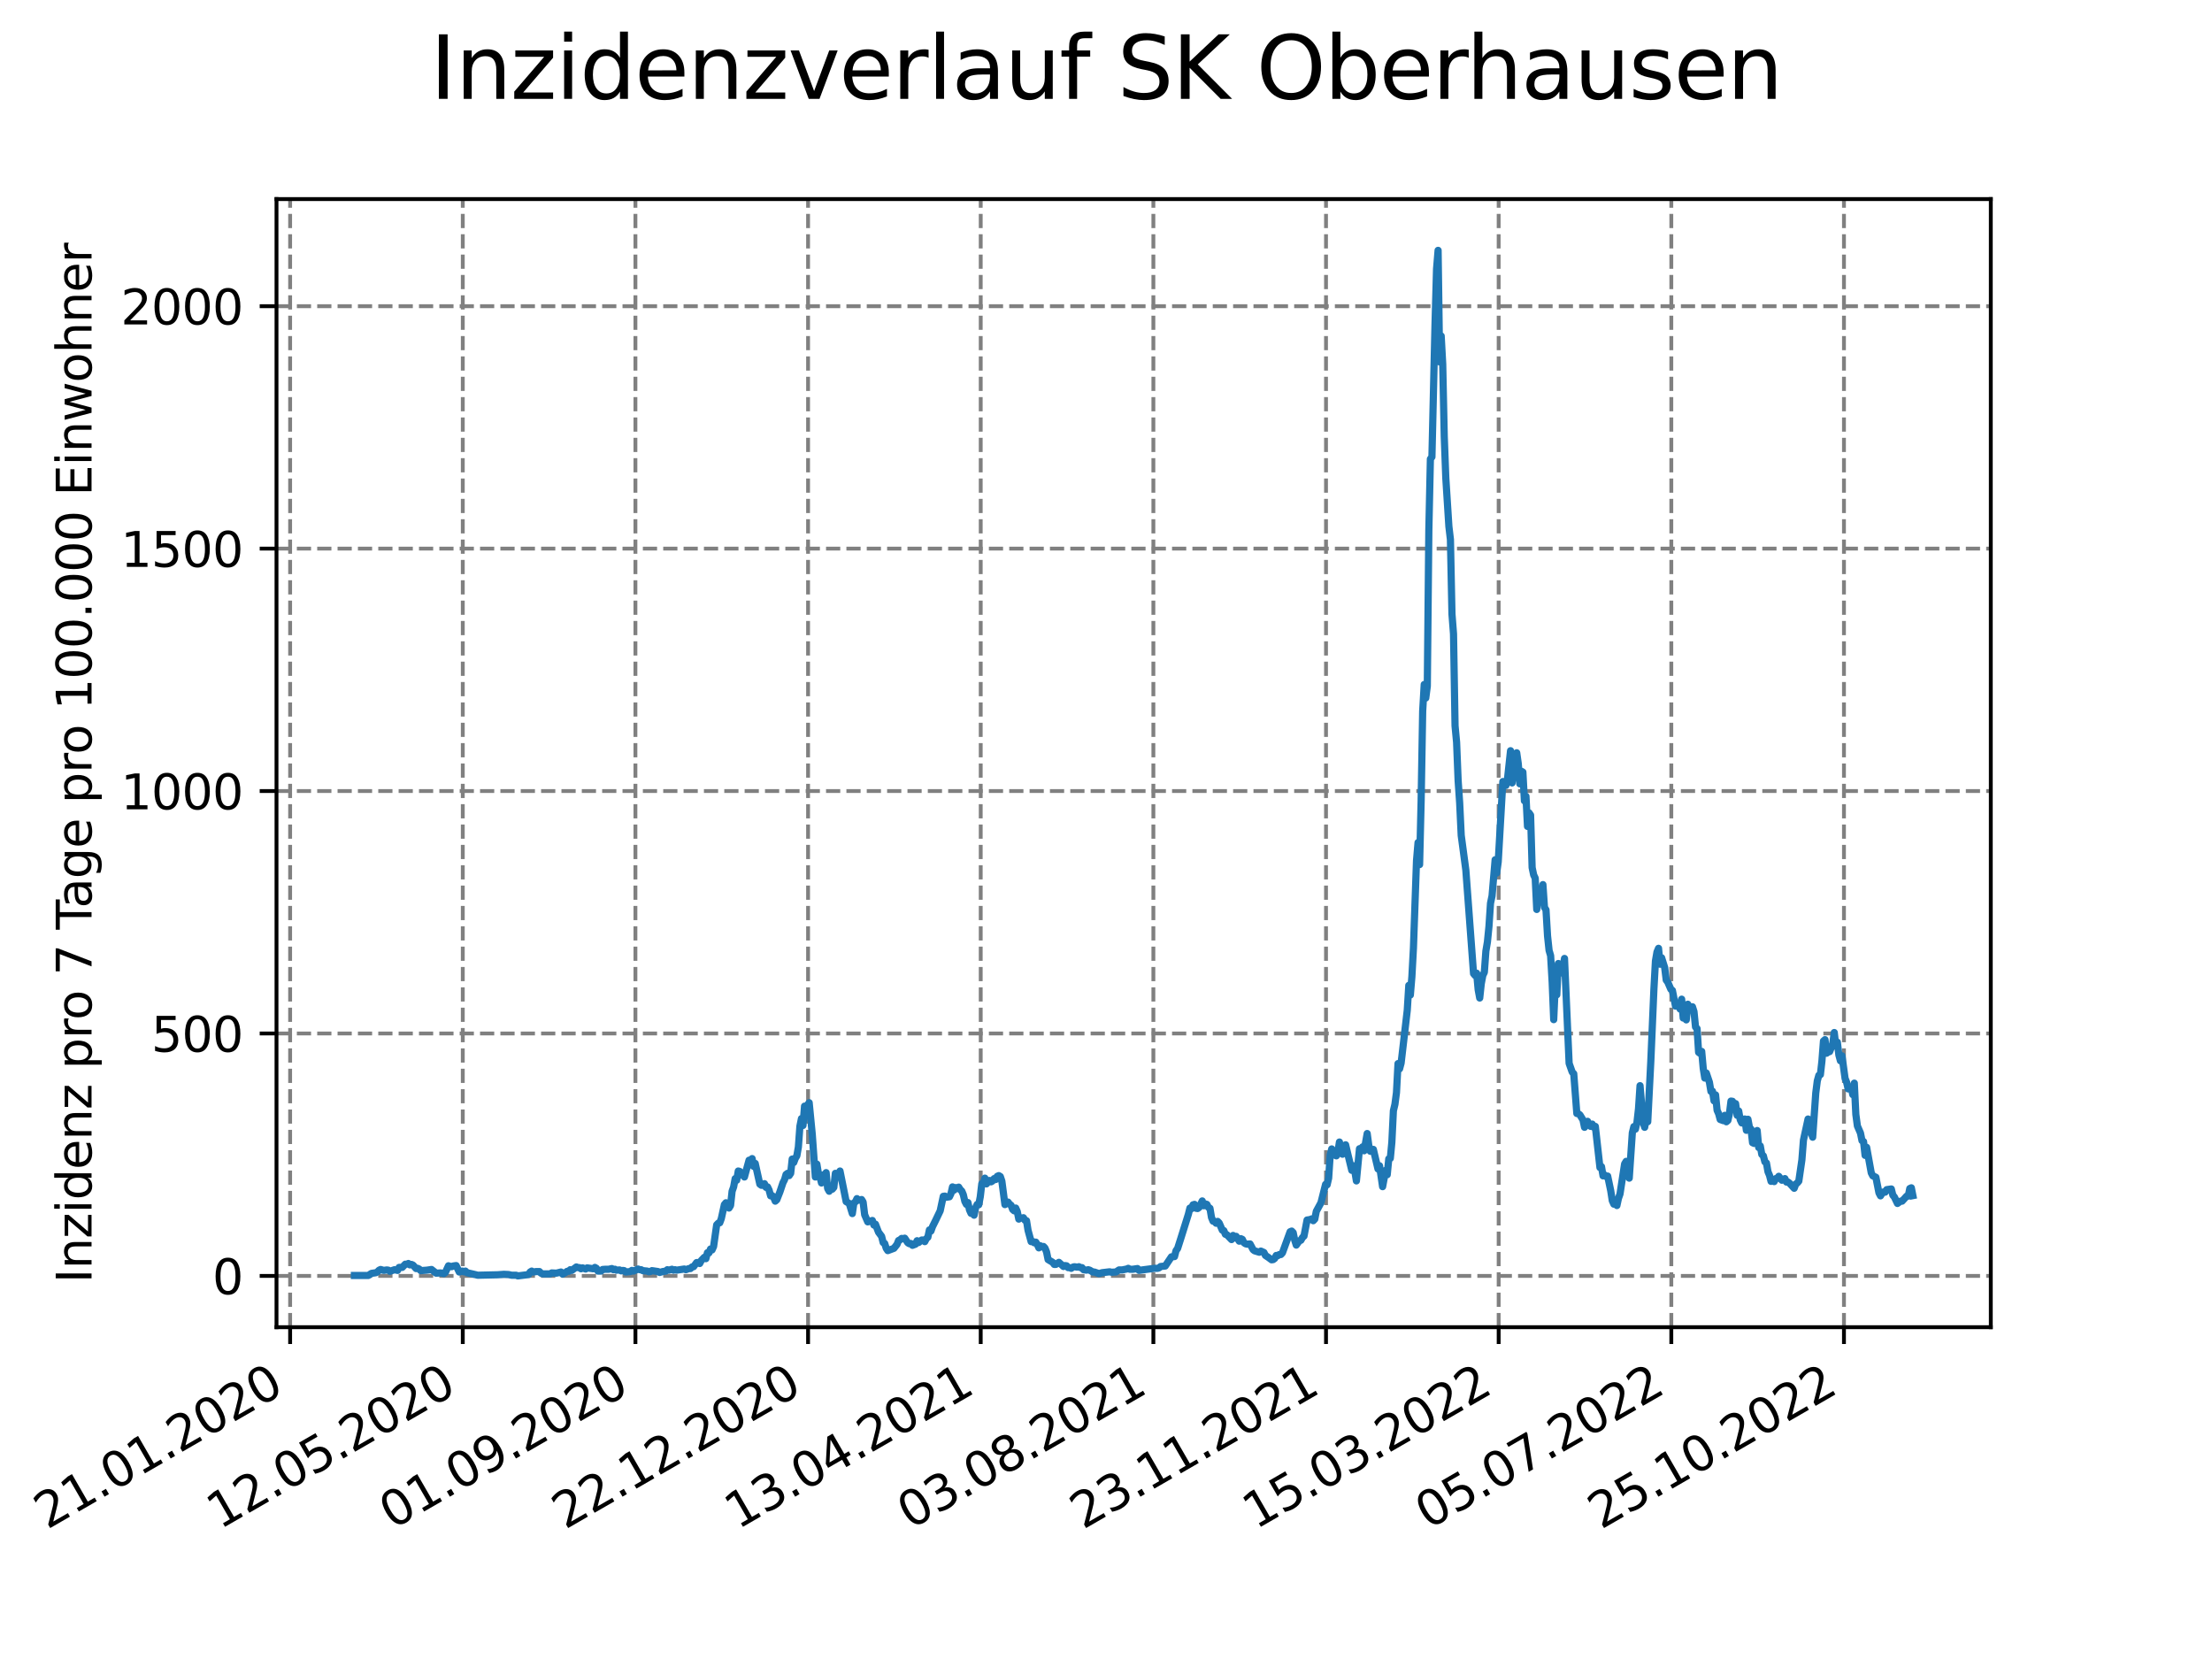 <?xml version="1.0" encoding="utf-8" standalone="no"?>
<!DOCTYPE svg PUBLIC "-//W3C//DTD SVG 1.1//EN"
  "http://www.w3.org/Graphics/SVG/1.1/DTD/svg11.dtd">
<svg xmlns:xlink="http://www.w3.org/1999/xlink" width="460.8pt" height="345.6pt" viewBox="0 0 460.8 345.6" xmlns="http://www.w3.org/2000/svg" version="1.1">
 <defs>
  <style type="text/css">*{stroke-linejoin: round; stroke-linecap: butt}</style>
 </defs>
 <g id="figure_1">
  <g id="patch_1">
   <path d="M 0 345.6 
L 460.8 345.6 
L 460.8 0 
L 0 0 
z
" style="fill: #ffffff"/>
  </g>
  <g id="axes_1">
   <g id="patch_2">
    <path d="M 57.6 276.48 
L 414.72 276.48 
L 414.72 41.472 
L 57.6 41.472 
z
" style="fill: #ffffff"/>
   </g>
   <g id="matplotlib.axis_1">
    <g id="xtick_1">
     <g id="line2d_1">
      <path d="M 60.439 276.48 
L 60.439 41.472 
" clip-path="url(#p3741e6d720)" style="fill: none; stroke-dasharray: 2.96,1.28; stroke-dashoffset: 0; stroke: #808080; stroke-width: 0.8"/>
     </g>
     <g id="line2d_2">
      <defs>
       <path id="m4fe24f3129" d="M 0 0 
L 0 3.5 
" style="stroke: #000000; stroke-width: 0.8"/>
      </defs>
      <g>
       <use xlink:href="#m4fe24f3129" x="60.439" y="276.48" style="stroke: #000000; stroke-width: 0.8"/>
      </g>
     </g>
     <g id="text_1">
      <!-- 21.01.2020 -->
      <g transform="translate(9.814 318.689) rotate(-30) scale(0.1 -0.1)">
       <defs>
        <path id="DejaVuSans-32" d="M 1228 531 
L 3431 531 
L 3431 0 
L 469 0 
L 469 531 
Q 828 903 1448 1529 
Q 2069 2156 2228 2338 
Q 2531 2678 2651 2914 
Q 2772 3150 2772 3378 
Q 2772 3750 2511 3984 
Q 2250 4219 1831 4219 
Q 1534 4219 1204 4116 
Q 875 4013 500 3803 
L 500 4441 
Q 881 4594 1212 4672 
Q 1544 4750 1819 4750 
Q 2544 4750 2975 4387 
Q 3406 4025 3406 3419 
Q 3406 3131 3298 2873 
Q 3191 2616 2906 2266 
Q 2828 2175 2409 1742 
Q 1991 1309 1228 531 
z
" transform="scale(0.016)"/>
        <path id="DejaVuSans-31" d="M 794 531 
L 1825 531 
L 1825 4091 
L 703 3866 
L 703 4441 
L 1819 4666 
L 2450 4666 
L 2450 531 
L 3481 531 
L 3481 0 
L 794 0 
L 794 531 
z
" transform="scale(0.016)"/>
        <path id="DejaVuSans-2e" d="M 684 794 
L 1344 794 
L 1344 0 
L 684 0 
L 684 794 
z
" transform="scale(0.016)"/>
        <path id="DejaVuSans-30" d="M 2034 4250 
Q 1547 4250 1301 3770 
Q 1056 3291 1056 2328 
Q 1056 1369 1301 889 
Q 1547 409 2034 409 
Q 2525 409 2770 889 
Q 3016 1369 3016 2328 
Q 3016 3291 2770 3770 
Q 2525 4250 2034 4250 
z
M 2034 4750 
Q 2819 4750 3233 4129 
Q 3647 3509 3647 2328 
Q 3647 1150 3233 529 
Q 2819 -91 2034 -91 
Q 1250 -91 836 529 
Q 422 1150 422 2328 
Q 422 3509 836 4129 
Q 1250 4750 2034 4750 
z
" transform="scale(0.016)"/>
       </defs>
       <use xlink:href="#DejaVuSans-32"/>
       <use xlink:href="#DejaVuSans-31" x="63.623"/>
       <use xlink:href="#DejaVuSans-2e" x="127.246"/>
       <use xlink:href="#DejaVuSans-30" x="159.033"/>
       <use xlink:href="#DejaVuSans-31" x="222.656"/>
       <use xlink:href="#DejaVuSans-2e" x="286.279"/>
       <use xlink:href="#DejaVuSans-32" x="318.066"/>
       <use xlink:href="#DejaVuSans-30" x="381.689"/>
       <use xlink:href="#DejaVuSans-32" x="445.312"/>
       <use xlink:href="#DejaVuSans-30" x="508.936"/>
      </g>
     </g>
    </g>
    <g id="xtick_2">
     <g id="line2d_3">
      <path d="M 96.405 276.48 
L 96.405 41.472 
" clip-path="url(#p3741e6d720)" style="fill: none; stroke-dasharray: 2.96,1.28; stroke-dashoffset: 0; stroke: #808080; stroke-width: 0.8"/>
     </g>
     <g id="line2d_4">
      <g>
       <use xlink:href="#m4fe24f3129" x="96.405" y="276.48" style="stroke: #000000; stroke-width: 0.8"/>
      </g>
     </g>
     <g id="text_2">
      <!-- 12.05.2020 -->
      <g transform="translate(45.78 318.689) rotate(-30) scale(0.1 -0.1)">
       <defs>
        <path id="DejaVuSans-35" d="M 691 4666 
L 3169 4666 
L 3169 4134 
L 1269 4134 
L 1269 2991 
Q 1406 3038 1543 3061 
Q 1681 3084 1819 3084 
Q 2600 3084 3056 2656 
Q 3513 2228 3513 1497 
Q 3513 744 3044 326 
Q 2575 -91 1722 -91 
Q 1428 -91 1123 -41 
Q 819 9 494 109 
L 494 744 
Q 775 591 1075 516 
Q 1375 441 1709 441 
Q 2250 441 2565 725 
Q 2881 1009 2881 1497 
Q 2881 1984 2565 2268 
Q 2250 2553 1709 2553 
Q 1456 2553 1204 2497 
Q 953 2441 691 2322 
L 691 4666 
z
" transform="scale(0.016)"/>
       </defs>
       <use xlink:href="#DejaVuSans-31"/>
       <use xlink:href="#DejaVuSans-32" x="63.623"/>
       <use xlink:href="#DejaVuSans-2e" x="127.246"/>
       <use xlink:href="#DejaVuSans-30" x="159.033"/>
       <use xlink:href="#DejaVuSans-35" x="222.656"/>
       <use xlink:href="#DejaVuSans-2e" x="286.279"/>
       <use xlink:href="#DejaVuSans-32" x="318.066"/>
       <use xlink:href="#DejaVuSans-30" x="381.689"/>
       <use xlink:href="#DejaVuSans-32" x="445.312"/>
       <use xlink:href="#DejaVuSans-30" x="508.936"/>
      </g>
     </g>
    </g>
    <g id="xtick_3">
     <g id="line2d_5">
      <path d="M 132.371 276.48 
L 132.371 41.472 
" clip-path="url(#p3741e6d720)" style="fill: none; stroke-dasharray: 2.96,1.28; stroke-dashoffset: 0; stroke: #808080; stroke-width: 0.8"/>
     </g>
     <g id="line2d_6">
      <g>
       <use xlink:href="#m4fe24f3129" x="132.371" y="276.48" style="stroke: #000000; stroke-width: 0.8"/>
      </g>
     </g>
     <g id="text_3">
      <!-- 01.09.2020 -->
      <g transform="translate(81.745 318.689) rotate(-30) scale(0.1 -0.1)">
       <defs>
        <path id="DejaVuSans-39" d="M 703 97 
L 703 672 
Q 941 559 1184 500 
Q 1428 441 1663 441 
Q 2288 441 2617 861 
Q 2947 1281 2994 2138 
Q 2813 1869 2534 1725 
Q 2256 1581 1919 1581 
Q 1219 1581 811 2004 
Q 403 2428 403 3163 
Q 403 3881 828 4315 
Q 1253 4750 1959 4750 
Q 2769 4750 3195 4129 
Q 3622 3509 3622 2328 
Q 3622 1225 3098 567 
Q 2575 -91 1691 -91 
Q 1453 -91 1209 -44 
Q 966 3 703 97 
z
M 1959 2075 
Q 2384 2075 2632 2365 
Q 2881 2656 2881 3163 
Q 2881 3666 2632 3958 
Q 2384 4250 1959 4250 
Q 1534 4250 1286 3958 
Q 1038 3666 1038 3163 
Q 1038 2656 1286 2365 
Q 1534 2075 1959 2075 
z
" transform="scale(0.016)"/>
       </defs>
       <use xlink:href="#DejaVuSans-30"/>
       <use xlink:href="#DejaVuSans-31" x="63.623"/>
       <use xlink:href="#DejaVuSans-2e" x="127.246"/>
       <use xlink:href="#DejaVuSans-30" x="159.033"/>
       <use xlink:href="#DejaVuSans-39" x="222.656"/>
       <use xlink:href="#DejaVuSans-2e" x="286.279"/>
       <use xlink:href="#DejaVuSans-32" x="318.066"/>
       <use xlink:href="#DejaVuSans-30" x="381.689"/>
       <use xlink:href="#DejaVuSans-32" x="445.312"/>
       <use xlink:href="#DejaVuSans-30" x="508.936"/>
      </g>
     </g>
    </g>
    <g id="xtick_4">
     <g id="line2d_7">
      <path d="M 168.336 276.48 
L 168.336 41.472 
" clip-path="url(#p3741e6d720)" style="fill: none; stroke-dasharray: 2.96,1.28; stroke-dashoffset: 0; stroke: #808080; stroke-width: 0.8"/>
     </g>
     <g id="line2d_8">
      <g>
       <use xlink:href="#m4fe24f3129" x="168.336" y="276.48" style="stroke: #000000; stroke-width: 0.8"/>
      </g>
     </g>
     <g id="text_4">
      <!-- 22.12.2020 -->
      <g transform="translate(117.711 318.689) rotate(-30) scale(0.1 -0.1)">
       <use xlink:href="#DejaVuSans-32"/>
       <use xlink:href="#DejaVuSans-32" x="63.623"/>
       <use xlink:href="#DejaVuSans-2e" x="127.246"/>
       <use xlink:href="#DejaVuSans-31" x="159.033"/>
       <use xlink:href="#DejaVuSans-32" x="222.656"/>
       <use xlink:href="#DejaVuSans-2e" x="286.279"/>
       <use xlink:href="#DejaVuSans-32" x="318.066"/>
       <use xlink:href="#DejaVuSans-30" x="381.689"/>
       <use xlink:href="#DejaVuSans-32" x="445.312"/>
       <use xlink:href="#DejaVuSans-30" x="508.936"/>
      </g>
     </g>
    </g>
    <g id="xtick_5">
     <g id="line2d_9">
      <path d="M 204.302 276.48 
L 204.302 41.472 
" clip-path="url(#p3741e6d720)" style="fill: none; stroke-dasharray: 2.96,1.28; stroke-dashoffset: 0; stroke: #808080; stroke-width: 0.8"/>
     </g>
     <g id="line2d_10">
      <g>
       <use xlink:href="#m4fe24f3129" x="204.302" y="276.48" style="stroke: #000000; stroke-width: 0.8"/>
      </g>
     </g>
     <g id="text_5">
      <!-- 13.04.2021 -->
      <g transform="translate(153.677 318.689) rotate(-30) scale(0.1 -0.1)">
       <defs>
        <path id="DejaVuSans-33" d="M 2597 2516 
Q 3050 2419 3304 2112 
Q 3559 1806 3559 1356 
Q 3559 666 3084 287 
Q 2609 -91 1734 -91 
Q 1441 -91 1130 -33 
Q 819 25 488 141 
L 488 750 
Q 750 597 1062 519 
Q 1375 441 1716 441 
Q 2309 441 2620 675 
Q 2931 909 2931 1356 
Q 2931 1769 2642 2001 
Q 2353 2234 1838 2234 
L 1294 2234 
L 1294 2753 
L 1863 2753 
Q 2328 2753 2575 2939 
Q 2822 3125 2822 3475 
Q 2822 3834 2567 4026 
Q 2313 4219 1838 4219 
Q 1578 4219 1281 4162 
Q 984 4106 628 3988 
L 628 4550 
Q 988 4650 1302 4700 
Q 1616 4750 1894 4750 
Q 2613 4750 3031 4423 
Q 3450 4097 3450 3541 
Q 3450 3153 3228 2886 
Q 3006 2619 2597 2516 
z
" transform="scale(0.016)"/>
        <path id="DejaVuSans-34" d="M 2419 4116 
L 825 1625 
L 2419 1625 
L 2419 4116 
z
M 2253 4666 
L 3047 4666 
L 3047 1625 
L 3713 1625 
L 3713 1100 
L 3047 1100 
L 3047 0 
L 2419 0 
L 2419 1100 
L 313 1100 
L 313 1709 
L 2253 4666 
z
" transform="scale(0.016)"/>
       </defs>
       <use xlink:href="#DejaVuSans-31"/>
       <use xlink:href="#DejaVuSans-33" x="63.623"/>
       <use xlink:href="#DejaVuSans-2e" x="127.246"/>
       <use xlink:href="#DejaVuSans-30" x="159.033"/>
       <use xlink:href="#DejaVuSans-34" x="222.656"/>
       <use xlink:href="#DejaVuSans-2e" x="286.279"/>
       <use xlink:href="#DejaVuSans-32" x="318.066"/>
       <use xlink:href="#DejaVuSans-30" x="381.689"/>
       <use xlink:href="#DejaVuSans-32" x="445.312"/>
       <use xlink:href="#DejaVuSans-31" x="508.936"/>
      </g>
     </g>
    </g>
    <g id="xtick_6">
     <g id="line2d_11">
      <path d="M 240.268 276.48 
L 240.268 41.472 
" clip-path="url(#p3741e6d720)" style="fill: none; stroke-dasharray: 2.96,1.28; stroke-dashoffset: 0; stroke: #808080; stroke-width: 0.8"/>
     </g>
     <g id="line2d_12">
      <g>
       <use xlink:href="#m4fe24f3129" x="240.268" y="276.48" style="stroke: #000000; stroke-width: 0.8"/>
      </g>
     </g>
     <g id="text_6">
      <!-- 03.08.2021 -->
      <g transform="translate(189.642 318.689) rotate(-30) scale(0.1 -0.1)">
       <defs>
        <path id="DejaVuSans-38" d="M 2034 2216 
Q 1584 2216 1326 1975 
Q 1069 1734 1069 1313 
Q 1069 891 1326 650 
Q 1584 409 2034 409 
Q 2484 409 2743 651 
Q 3003 894 3003 1313 
Q 3003 1734 2745 1975 
Q 2488 2216 2034 2216 
z
M 1403 2484 
Q 997 2584 770 2862 
Q 544 3141 544 3541 
Q 544 4100 942 4425 
Q 1341 4750 2034 4750 
Q 2731 4750 3128 4425 
Q 3525 4100 3525 3541 
Q 3525 3141 3298 2862 
Q 3072 2584 2669 2484 
Q 3125 2378 3379 2068 
Q 3634 1759 3634 1313 
Q 3634 634 3220 271 
Q 2806 -91 2034 -91 
Q 1263 -91 848 271 
Q 434 634 434 1313 
Q 434 1759 690 2068 
Q 947 2378 1403 2484 
z
M 1172 3481 
Q 1172 3119 1398 2916 
Q 1625 2713 2034 2713 
Q 2441 2713 2670 2916 
Q 2900 3119 2900 3481 
Q 2900 3844 2670 4047 
Q 2441 4250 2034 4250 
Q 1625 4250 1398 4047 
Q 1172 3844 1172 3481 
z
" transform="scale(0.016)"/>
       </defs>
       <use xlink:href="#DejaVuSans-30"/>
       <use xlink:href="#DejaVuSans-33" x="63.623"/>
       <use xlink:href="#DejaVuSans-2e" x="127.246"/>
       <use xlink:href="#DejaVuSans-30" x="159.033"/>
       <use xlink:href="#DejaVuSans-38" x="222.656"/>
       <use xlink:href="#DejaVuSans-2e" x="286.279"/>
       <use xlink:href="#DejaVuSans-32" x="318.066"/>
       <use xlink:href="#DejaVuSans-30" x="381.689"/>
       <use xlink:href="#DejaVuSans-32" x="445.312"/>
       <use xlink:href="#DejaVuSans-31" x="508.936"/>
      </g>
     </g>
    </g>
    <g id="xtick_7">
     <g id="line2d_13">
      <path d="M 276.233 276.48 
L 276.233 41.472 
" clip-path="url(#p3741e6d720)" style="fill: none; stroke-dasharray: 2.96,1.28; stroke-dashoffset: 0; stroke: #808080; stroke-width: 0.8"/>
     </g>
     <g id="line2d_14">
      <g>
       <use xlink:href="#m4fe24f3129" x="276.233" y="276.48" style="stroke: #000000; stroke-width: 0.8"/>
      </g>
     </g>
     <g id="text_7">
      <!-- 23.11.2021 -->
      <g transform="translate(225.608 318.689) rotate(-30) scale(0.1 -0.1)">
       <use xlink:href="#DejaVuSans-32"/>
       <use xlink:href="#DejaVuSans-33" x="63.623"/>
       <use xlink:href="#DejaVuSans-2e" x="127.246"/>
       <use xlink:href="#DejaVuSans-31" x="159.033"/>
       <use xlink:href="#DejaVuSans-31" x="222.656"/>
       <use xlink:href="#DejaVuSans-2e" x="286.279"/>
       <use xlink:href="#DejaVuSans-32" x="318.066"/>
       <use xlink:href="#DejaVuSans-30" x="381.689"/>
       <use xlink:href="#DejaVuSans-32" x="445.312"/>
       <use xlink:href="#DejaVuSans-31" x="508.936"/>
      </g>
     </g>
    </g>
    <g id="xtick_8">
     <g id="line2d_15">
      <path d="M 312.199 276.48 
L 312.199 41.472 
" clip-path="url(#p3741e6d720)" style="fill: none; stroke-dasharray: 2.96,1.28; stroke-dashoffset: 0; stroke: #808080; stroke-width: 0.8"/>
     </g>
     <g id="line2d_16">
      <g>
       <use xlink:href="#m4fe24f3129" x="312.199" y="276.48" style="stroke: #000000; stroke-width: 0.8"/>
      </g>
     </g>
     <g id="text_8">
      <!-- 15.03.2022 -->
      <g transform="translate(261.574 318.689) rotate(-30) scale(0.1 -0.1)">
       <use xlink:href="#DejaVuSans-31"/>
       <use xlink:href="#DejaVuSans-35" x="63.623"/>
       <use xlink:href="#DejaVuSans-2e" x="127.246"/>
       <use xlink:href="#DejaVuSans-30" x="159.033"/>
       <use xlink:href="#DejaVuSans-33" x="222.656"/>
       <use xlink:href="#DejaVuSans-2e" x="286.279"/>
       <use xlink:href="#DejaVuSans-32" x="318.066"/>
       <use xlink:href="#DejaVuSans-30" x="381.689"/>
       <use xlink:href="#DejaVuSans-32" x="445.312"/>
       <use xlink:href="#DejaVuSans-32" x="508.936"/>
      </g>
     </g>
    </g>
    <g id="xtick_9">
     <g id="line2d_17">
      <path d="M 348.165 276.48 
L 348.165 41.472 
" clip-path="url(#p3741e6d720)" style="fill: none; stroke-dasharray: 2.96,1.28; stroke-dashoffset: 0; stroke: #808080; stroke-width: 0.8"/>
     </g>
     <g id="line2d_18">
      <g>
       <use xlink:href="#m4fe24f3129" x="348.165" y="276.48" style="stroke: #000000; stroke-width: 0.8"/>
      </g>
     </g>
     <g id="text_9">
      <!-- 05.07.2022 -->
      <g transform="translate(297.54 318.689) rotate(-30) scale(0.1 -0.1)">
       <defs>
        <path id="DejaVuSans-37" d="M 525 4666 
L 3525 4666 
L 3525 4397 
L 1831 0 
L 1172 0 
L 2766 4134 
L 525 4134 
L 525 4666 
z
" transform="scale(0.016)"/>
       </defs>
       <use xlink:href="#DejaVuSans-30"/>
       <use xlink:href="#DejaVuSans-35" x="63.623"/>
       <use xlink:href="#DejaVuSans-2e" x="127.246"/>
       <use xlink:href="#DejaVuSans-30" x="159.033"/>
       <use xlink:href="#DejaVuSans-37" x="222.656"/>
       <use xlink:href="#DejaVuSans-2e" x="286.279"/>
       <use xlink:href="#DejaVuSans-32" x="318.066"/>
       <use xlink:href="#DejaVuSans-30" x="381.689"/>
       <use xlink:href="#DejaVuSans-32" x="445.312"/>
       <use xlink:href="#DejaVuSans-32" x="508.936"/>
      </g>
     </g>
    </g>
    <g id="xtick_10">
     <g id="line2d_19">
      <path d="M 384.13 276.48 
L 384.13 41.472 
" clip-path="url(#p3741e6d720)" style="fill: none; stroke-dasharray: 2.96,1.28; stroke-dashoffset: 0; stroke: #808080; stroke-width: 0.8"/>
     </g>
     <g id="line2d_20">
      <g>
       <use xlink:href="#m4fe24f3129" x="384.13" y="276.48" style="stroke: #000000; stroke-width: 0.8"/>
      </g>
     </g>
     <g id="text_10">
      <!-- 25.10.2022 -->
      <g transform="translate(333.505 318.689) rotate(-30) scale(0.1 -0.1)">
       <use xlink:href="#DejaVuSans-32"/>
       <use xlink:href="#DejaVuSans-35" x="63.623"/>
       <use xlink:href="#DejaVuSans-2e" x="127.246"/>
       <use xlink:href="#DejaVuSans-31" x="159.033"/>
       <use xlink:href="#DejaVuSans-30" x="222.656"/>
       <use xlink:href="#DejaVuSans-2e" x="286.279"/>
       <use xlink:href="#DejaVuSans-32" x="318.066"/>
       <use xlink:href="#DejaVuSans-30" x="381.689"/>
       <use xlink:href="#DejaVuSans-32" x="445.312"/>
       <use xlink:href="#DejaVuSans-32" x="508.936"/>
      </g>
     </g>
    </g>
   </g>
   <g id="matplotlib.axis_2">
    <g id="ytick_1">
     <g id="line2d_21">
      <path d="M 57.6 265.798 
L 414.72 265.798 
" clip-path="url(#p3741e6d720)" style="fill: none; stroke-dasharray: 2.96,1.28; stroke-dashoffset: 0; stroke: #808080; stroke-width: 0.8"/>
     </g>
     <g id="line2d_22">
      <defs>
       <path id="me10aadb549" d="M 0 0 
L -3.5 0 
" style="stroke: #000000; stroke-width: 0.8"/>
      </defs>
      <g>
       <use xlink:href="#me10aadb549" x="57.6" y="265.798" style="stroke: #000000; stroke-width: 0.8"/>
      </g>
     </g>
     <g id="text_11">
      <!-- 0 -->
      <g transform="translate(44.237 269.597) scale(0.1 -0.1)">
       <use xlink:href="#DejaVuSans-30"/>
      </g>
     </g>
    </g>
    <g id="ytick_2">
     <g id="line2d_23">
      <path d="M 57.6 215.295 
L 414.72 215.295 
" clip-path="url(#p3741e6d720)" style="fill: none; stroke-dasharray: 2.96,1.28; stroke-dashoffset: 0; stroke: #808080; stroke-width: 0.8"/>
     </g>
     <g id="line2d_24">
      <g>
       <use xlink:href="#me10aadb549" x="57.6" y="215.295" style="stroke: #000000; stroke-width: 0.8"/>
      </g>
     </g>
     <g id="text_12">
      <!-- 500 -->
      <g transform="translate(31.512 219.094) scale(0.1 -0.1)">
       <use xlink:href="#DejaVuSans-35"/>
       <use xlink:href="#DejaVuSans-30" x="63.623"/>
       <use xlink:href="#DejaVuSans-30" x="127.246"/>
      </g>
     </g>
    </g>
    <g id="ytick_3">
     <g id="line2d_25">
      <path d="M 57.6 164.792 
L 414.72 164.792 
" clip-path="url(#p3741e6d720)" style="fill: none; stroke-dasharray: 2.96,1.28; stroke-dashoffset: 0; stroke: #808080; stroke-width: 0.8"/>
     </g>
     <g id="line2d_26">
      <g>
       <use xlink:href="#me10aadb549" x="57.6" y="164.792" style="stroke: #000000; stroke-width: 0.8"/>
      </g>
     </g>
     <g id="text_13">
      <!-- 1000 -->
      <g transform="translate(25.15 168.591) scale(0.1 -0.1)">
       <use xlink:href="#DejaVuSans-31"/>
       <use xlink:href="#DejaVuSans-30" x="63.623"/>
       <use xlink:href="#DejaVuSans-30" x="127.246"/>
       <use xlink:href="#DejaVuSans-30" x="190.869"/>
      </g>
     </g>
    </g>
    <g id="ytick_4">
     <g id="line2d_27">
      <path d="M 57.6 114.289 
L 414.72 114.289 
" clip-path="url(#p3741e6d720)" style="fill: none; stroke-dasharray: 2.96,1.28; stroke-dashoffset: 0; stroke: #808080; stroke-width: 0.8"/>
     </g>
     <g id="line2d_28">
      <g>
       <use xlink:href="#me10aadb549" x="57.6" y="114.289" style="stroke: #000000; stroke-width: 0.8"/>
      </g>
     </g>
     <g id="text_14">
      <!-- 1500 -->
      <g transform="translate(25.15 118.088) scale(0.1 -0.1)">
       <use xlink:href="#DejaVuSans-31"/>
       <use xlink:href="#DejaVuSans-35" x="63.623"/>
       <use xlink:href="#DejaVuSans-30" x="127.246"/>
       <use xlink:href="#DejaVuSans-30" x="190.869"/>
      </g>
     </g>
    </g>
    <g id="ytick_5">
     <g id="line2d_29">
      <path d="M 57.6 63.786 
L 414.72 63.786 
" clip-path="url(#p3741e6d720)" style="fill: none; stroke-dasharray: 2.96,1.28; stroke-dashoffset: 0; stroke: #808080; stroke-width: 0.8"/>
     </g>
     <g id="line2d_30">
      <g>
       <use xlink:href="#me10aadb549" x="57.6" y="63.786" style="stroke: #000000; stroke-width: 0.8"/>
      </g>
     </g>
     <g id="text_15">
      <!-- 2000 -->
      <g transform="translate(25.15 67.585) scale(0.1 -0.1)">
       <use xlink:href="#DejaVuSans-32"/>
       <use xlink:href="#DejaVuSans-30" x="63.623"/>
       <use xlink:href="#DejaVuSans-30" x="127.246"/>
       <use xlink:href="#DejaVuSans-30" x="190.869"/>
      </g>
     </g>
    </g>
    <g id="text_16">
     <!-- Inzidenz pro 7 Tage pro 100.000 Einwohner -->
     <g transform="translate(19.07 267.301) rotate(-90) scale(0.1 -0.1)">
      <defs>
       <path id="DejaVuSans-49" d="M 628 4666 
L 1259 4666 
L 1259 0 
L 628 0 
L 628 4666 
z
" transform="scale(0.016)"/>
       <path id="DejaVuSans-6e" d="M 3513 2113 
L 3513 0 
L 2938 0 
L 2938 2094 
Q 2938 2591 2744 2837 
Q 2550 3084 2163 3084 
Q 1697 3084 1428 2787 
Q 1159 2491 1159 1978 
L 1159 0 
L 581 0 
L 581 3500 
L 1159 3500 
L 1159 2956 
Q 1366 3272 1645 3428 
Q 1925 3584 2291 3584 
Q 2894 3584 3203 3211 
Q 3513 2838 3513 2113 
z
" transform="scale(0.016)"/>
       <path id="DejaVuSans-7a" d="M 353 3500 
L 3084 3500 
L 3084 2975 
L 922 459 
L 3084 459 
L 3084 0 
L 275 0 
L 275 525 
L 2438 3041 
L 353 3041 
L 353 3500 
z
" transform="scale(0.016)"/>
       <path id="DejaVuSans-69" d="M 603 3500 
L 1178 3500 
L 1178 0 
L 603 0 
L 603 3500 
z
M 603 4863 
L 1178 4863 
L 1178 4134 
L 603 4134 
L 603 4863 
z
" transform="scale(0.016)"/>
       <path id="DejaVuSans-64" d="M 2906 2969 
L 2906 4863 
L 3481 4863 
L 3481 0 
L 2906 0 
L 2906 525 
Q 2725 213 2448 61 
Q 2172 -91 1784 -91 
Q 1150 -91 751 415 
Q 353 922 353 1747 
Q 353 2572 751 3078 
Q 1150 3584 1784 3584 
Q 2172 3584 2448 3432 
Q 2725 3281 2906 2969 
z
M 947 1747 
Q 947 1113 1208 752 
Q 1469 391 1925 391 
Q 2381 391 2643 752 
Q 2906 1113 2906 1747 
Q 2906 2381 2643 2742 
Q 2381 3103 1925 3103 
Q 1469 3103 1208 2742 
Q 947 2381 947 1747 
z
" transform="scale(0.016)"/>
       <path id="DejaVuSans-65" d="M 3597 1894 
L 3597 1613 
L 953 1613 
Q 991 1019 1311 708 
Q 1631 397 2203 397 
Q 2534 397 2845 478 
Q 3156 559 3463 722 
L 3463 178 
Q 3153 47 2828 -22 
Q 2503 -91 2169 -91 
Q 1331 -91 842 396 
Q 353 884 353 1716 
Q 353 2575 817 3079 
Q 1281 3584 2069 3584 
Q 2775 3584 3186 3129 
Q 3597 2675 3597 1894 
z
M 3022 2063 
Q 3016 2534 2758 2815 
Q 2500 3097 2075 3097 
Q 1594 3097 1305 2825 
Q 1016 2553 972 2059 
L 3022 2063 
z
" transform="scale(0.016)"/>
       <path id="DejaVuSans-20" transform="scale(0.016)"/>
       <path id="DejaVuSans-70" d="M 1159 525 
L 1159 -1331 
L 581 -1331 
L 581 3500 
L 1159 3500 
L 1159 2969 
Q 1341 3281 1617 3432 
Q 1894 3584 2278 3584 
Q 2916 3584 3314 3078 
Q 3713 2572 3713 1747 
Q 3713 922 3314 415 
Q 2916 -91 2278 -91 
Q 1894 -91 1617 61 
Q 1341 213 1159 525 
z
M 3116 1747 
Q 3116 2381 2855 2742 
Q 2594 3103 2138 3103 
Q 1681 3103 1420 2742 
Q 1159 2381 1159 1747 
Q 1159 1113 1420 752 
Q 1681 391 2138 391 
Q 2594 391 2855 752 
Q 3116 1113 3116 1747 
z
" transform="scale(0.016)"/>
       <path id="DejaVuSans-72" d="M 2631 2963 
Q 2534 3019 2420 3045 
Q 2306 3072 2169 3072 
Q 1681 3072 1420 2755 
Q 1159 2438 1159 1844 
L 1159 0 
L 581 0 
L 581 3500 
L 1159 3500 
L 1159 2956 
Q 1341 3275 1631 3429 
Q 1922 3584 2338 3584 
Q 2397 3584 2469 3576 
Q 2541 3569 2628 3553 
L 2631 2963 
z
" transform="scale(0.016)"/>
       <path id="DejaVuSans-6f" d="M 1959 3097 
Q 1497 3097 1228 2736 
Q 959 2375 959 1747 
Q 959 1119 1226 758 
Q 1494 397 1959 397 
Q 2419 397 2687 759 
Q 2956 1122 2956 1747 
Q 2956 2369 2687 2733 
Q 2419 3097 1959 3097 
z
M 1959 3584 
Q 2709 3584 3137 3096 
Q 3566 2609 3566 1747 
Q 3566 888 3137 398 
Q 2709 -91 1959 -91 
Q 1206 -91 779 398 
Q 353 888 353 1747 
Q 353 2609 779 3096 
Q 1206 3584 1959 3584 
z
" transform="scale(0.016)"/>
       <path id="DejaVuSans-54" d="M -19 4666 
L 3928 4666 
L 3928 4134 
L 2272 4134 
L 2272 0 
L 1638 0 
L 1638 4134 
L -19 4134 
L -19 4666 
z
" transform="scale(0.016)"/>
       <path id="DejaVuSans-61" d="M 2194 1759 
Q 1497 1759 1228 1600 
Q 959 1441 959 1056 
Q 959 750 1161 570 
Q 1363 391 1709 391 
Q 2188 391 2477 730 
Q 2766 1069 2766 1631 
L 2766 1759 
L 2194 1759 
z
M 3341 1997 
L 3341 0 
L 2766 0 
L 2766 531 
Q 2569 213 2275 61 
Q 1981 -91 1556 -91 
Q 1019 -91 701 211 
Q 384 513 384 1019 
Q 384 1609 779 1909 
Q 1175 2209 1959 2209 
L 2766 2209 
L 2766 2266 
Q 2766 2663 2505 2880 
Q 2244 3097 1772 3097 
Q 1472 3097 1187 3025 
Q 903 2953 641 2809 
L 641 3341 
Q 956 3463 1253 3523 
Q 1550 3584 1831 3584 
Q 2591 3584 2966 3190 
Q 3341 2797 3341 1997 
z
" transform="scale(0.016)"/>
       <path id="DejaVuSans-67" d="M 2906 1791 
Q 2906 2416 2648 2759 
Q 2391 3103 1925 3103 
Q 1463 3103 1205 2759 
Q 947 2416 947 1791 
Q 947 1169 1205 825 
Q 1463 481 1925 481 
Q 2391 481 2648 825 
Q 2906 1169 2906 1791 
z
M 3481 434 
Q 3481 -459 3084 -895 
Q 2688 -1331 1869 -1331 
Q 1566 -1331 1297 -1286 
Q 1028 -1241 775 -1147 
L 775 -588 
Q 1028 -725 1275 -790 
Q 1522 -856 1778 -856 
Q 2344 -856 2625 -561 
Q 2906 -266 2906 331 
L 2906 616 
Q 2728 306 2450 153 
Q 2172 0 1784 0 
Q 1141 0 747 490 
Q 353 981 353 1791 
Q 353 2603 747 3093 
Q 1141 3584 1784 3584 
Q 2172 3584 2450 3431 
Q 2728 3278 2906 2969 
L 2906 3500 
L 3481 3500 
L 3481 434 
z
" transform="scale(0.016)"/>
       <path id="DejaVuSans-45" d="M 628 4666 
L 3578 4666 
L 3578 4134 
L 1259 4134 
L 1259 2753 
L 3481 2753 
L 3481 2222 
L 1259 2222 
L 1259 531 
L 3634 531 
L 3634 0 
L 628 0 
L 628 4666 
z
" transform="scale(0.016)"/>
       <path id="DejaVuSans-77" d="M 269 3500 
L 844 3500 
L 1563 769 
L 2278 3500 
L 2956 3500 
L 3675 769 
L 4391 3500 
L 4966 3500 
L 4050 0 
L 3372 0 
L 2619 2869 
L 1863 0 
L 1184 0 
L 269 3500 
z
" transform="scale(0.016)"/>
       <path id="DejaVuSans-68" d="M 3513 2113 
L 3513 0 
L 2938 0 
L 2938 2094 
Q 2938 2591 2744 2837 
Q 2550 3084 2163 3084 
Q 1697 3084 1428 2787 
Q 1159 2491 1159 1978 
L 1159 0 
L 581 0 
L 581 4863 
L 1159 4863 
L 1159 2956 
Q 1366 3272 1645 3428 
Q 1925 3584 2291 3584 
Q 2894 3584 3203 3211 
Q 3513 2838 3513 2113 
z
" transform="scale(0.016)"/>
      </defs>
      <use xlink:href="#DejaVuSans-49"/>
      <use xlink:href="#DejaVuSans-6e" x="29.492"/>
      <use xlink:href="#DejaVuSans-7a" x="92.871"/>
      <use xlink:href="#DejaVuSans-69" x="145.361"/>
      <use xlink:href="#DejaVuSans-64" x="173.145"/>
      <use xlink:href="#DejaVuSans-65" x="236.621"/>
      <use xlink:href="#DejaVuSans-6e" x="298.145"/>
      <use xlink:href="#DejaVuSans-7a" x="361.523"/>
      <use xlink:href="#DejaVuSans-20" x="414.014"/>
      <use xlink:href="#DejaVuSans-70" x="445.801"/>
      <use xlink:href="#DejaVuSans-72" x="509.277"/>
      <use xlink:href="#DejaVuSans-6f" x="548.141"/>
      <use xlink:href="#DejaVuSans-20" x="609.322"/>
      <use xlink:href="#DejaVuSans-37" x="641.109"/>
      <use xlink:href="#DejaVuSans-20" x="704.732"/>
      <use xlink:href="#DejaVuSans-54" x="736.52"/>
      <use xlink:href="#DejaVuSans-61" x="781.104"/>
      <use xlink:href="#DejaVuSans-67" x="842.383"/>
      <use xlink:href="#DejaVuSans-65" x="905.859"/>
      <use xlink:href="#DejaVuSans-20" x="967.383"/>
      <use xlink:href="#DejaVuSans-70" x="999.17"/>
      <use xlink:href="#DejaVuSans-72" x="1062.646"/>
      <use xlink:href="#DejaVuSans-6f" x="1101.51"/>
      <use xlink:href="#DejaVuSans-20" x="1162.691"/>
      <use xlink:href="#DejaVuSans-31" x="1194.479"/>
      <use xlink:href="#DejaVuSans-30" x="1258.102"/>
      <use xlink:href="#DejaVuSans-30" x="1321.725"/>
      <use xlink:href="#DejaVuSans-2e" x="1385.348"/>
      <use xlink:href="#DejaVuSans-30" x="1417.135"/>
      <use xlink:href="#DejaVuSans-30" x="1480.758"/>
      <use xlink:href="#DejaVuSans-30" x="1544.381"/>
      <use xlink:href="#DejaVuSans-20" x="1608.004"/>
      <use xlink:href="#DejaVuSans-45" x="1639.791"/>
      <use xlink:href="#DejaVuSans-69" x="1702.975"/>
      <use xlink:href="#DejaVuSans-6e" x="1730.758"/>
      <use xlink:href="#DejaVuSans-77" x="1794.137"/>
      <use xlink:href="#DejaVuSans-6f" x="1875.924"/>
      <use xlink:href="#DejaVuSans-68" x="1937.105"/>
      <use xlink:href="#DejaVuSans-6e" x="2000.484"/>
      <use xlink:href="#DejaVuSans-65" x="2063.863"/>
      <use xlink:href="#DejaVuSans-72" x="2125.387"/>
     </g>
    </g>
   </g>
   <g id="line2d_31">
    <path d="M 73.833 265.702 
L 76.723 265.702 
L 77.365 265.271 
L 78.007 265.175 
L 78.328 265.127 
L 78.65 264.935 
L 78.971 264.6 
L 79.292 264.456 
L 79.934 264.648 
L 80.576 264.552 
L 80.897 264.6 
L 81.219 264.839 
L 82.182 264.504 
L 82.824 264.648 
L 83.145 264.025 
L 83.788 264.025 
L 84.43 263.354 
L 84.751 263.354 
L 85.072 263.21 
L 85.393 263.497 
L 85.714 263.402 
L 86.035 263.545 
L 86.678 264.264 
L 86.999 264.216 
L 87.32 264.36 
L 87.641 264.696 
L 88.925 264.6 
L 89.568 264.504 
L 89.889 264.456 
L 90.852 265.223 
L 91.816 265.175 
L 92.458 265.319 
L 92.779 265.079 
L 93.421 263.689 
L 94.063 263.881 
L 94.385 263.737 
L 95.027 263.641 
L 95.669 264.983 
L 96.311 264.791 
L 96.632 264.935 
L 96.954 264.791 
L 97.275 265.127 
L 98.559 265.414 
L 99.523 265.654 
L 103.697 265.558 
L 104.982 265.462 
L 105.945 265.51 
L 106.587 265.654 
L 107.551 265.654 
L 107.872 265.798 
L 110.12 265.51 
L 110.441 264.983 
L 110.762 264.791 
L 111.083 264.983 
L 111.725 264.887 
L 112.367 264.887 
L 112.689 265.223 
L 113.01 265.367 
L 114.615 265.367 
L 114.936 265.175 
L 115.9 265.223 
L 116.863 264.983 
L 117.184 265.414 
L 117.826 265.079 
L 118.148 264.839 
L 118.469 264.839 
L 118.79 264.504 
L 119.111 264.648 
L 120.074 263.929 
L 120.395 264.073 
L 120.717 264.073 
L 121.038 264.312 
L 121.359 264.12 
L 122.001 264.36 
L 122.322 264.12 
L 123.607 264.312 
L 123.928 264.025 
L 124.249 264.216 
L 124.57 264.791 
L 125.212 264.791 
L 125.533 264.456 
L 126.176 264.408 
L 126.818 264.408 
L 127.46 264.264 
L 127.781 264.504 
L 128.102 264.408 
L 128.424 264.6 
L 129.066 264.552 
L 129.387 264.743 
L 129.708 264.648 
L 130.029 264.696 
L 130.35 264.983 
L 131.314 264.887 
L 131.635 264.648 
L 131.956 264.791 
L 132.919 264.36 
L 133.24 264.504 
L 133.561 264.504 
L 133.883 264.696 
L 134.846 264.791 
L 135.167 264.935 
L 135.488 264.887 
L 135.809 264.696 
L 137.094 264.887 
L 137.415 265.079 
L 138.057 264.887 
L 138.699 264.791 
L 139.021 264.504 
L 139.342 264.6 
L 139.984 264.408 
L 140.305 264.6 
L 140.626 264.504 
L 140.947 264.6 
L 142.553 264.36 
L 142.874 264.504 
L 143.516 264.264 
L 143.837 264.264 
L 144.158 263.929 
L 144.48 263.881 
L 145.122 263.018 
L 145.443 263.018 
L 145.764 263.21 
L 146.085 262.587 
L 146.727 261.916 
L 147.049 262.204 
L 147.37 260.958 
L 147.691 261.005 
L 148.012 260.191 
L 148.333 260.382 
L 148.654 259.664 
L 149.296 255.159 
L 149.618 254.823 
L 149.939 254.727 
L 150.26 253.865 
L 150.902 250.941 
L 151.223 250.558 
L 151.865 251.66 
L 152.187 251.133 
L 152.508 248.162 
L 152.829 247.251 
L 153.15 245.526 
L 153.471 245.862 
L 153.792 243.945 
L 154.113 244.04 
L 155.077 245.191 
L 156.04 241.692 
L 156.361 241.74 
L 156.682 241.357 
L 157.003 242.986 
L 157.325 242.363 
L 158.288 246.676 
L 158.609 246.916 
L 158.93 246.916 
L 159.251 246.58 
L 159.572 247.347 
L 159.893 247.251 
L 160.215 247.922 
L 160.536 249.12 
L 160.857 249.072 
L 161.178 249.456 
L 161.499 250.223 
L 161.82 249.935 
L 162.462 248.306 
L 163.105 246.389 
L 163.426 245.766 
L 163.747 244.663 
L 164.068 244.424 
L 164.389 244.903 
L 164.71 244.424 
L 165.031 241.453 
L 165.353 242.171 
L 165.674 241.309 
L 165.995 240.782 
L 166.316 238.961 
L 166.637 234.6 
L 166.958 233.018 
L 167.279 234.456 
L 167.6 230.43 
L 167.922 230.957 
L 168.243 230.143 
L 168.564 229.711 
L 169.206 236.277 
L 169.848 245.191 
L 170.169 242.507 
L 170.491 244.472 
L 170.812 245.191 
L 171.133 246.437 
L 171.454 244.759 
L 171.775 244.759 
L 172.096 244.28 
L 172.417 247.587 
L 172.738 248.162 
L 173.059 247.635 
L 173.381 247.731 
L 173.702 247.347 
L 174.023 244.424 
L 174.665 244.616 
L 174.986 243.945 
L 176.271 250.318 
L 176.913 250.702 
L 177.555 252.811 
L 177.876 250.606 
L 178.197 250.366 
L 178.519 249.695 
L 178.84 250.031 
L 179.482 249.887 
L 179.803 250.414 
L 180.124 253.05 
L 180.766 254.536 
L 181.73 254.248 
L 182.051 255.207 
L 182.372 255.015 
L 183.014 256.692 
L 183.657 257.555 
L 183.978 258.849 
L 184.299 259.041 
L 184.62 260.047 
L 184.941 260.526 
L 186.225 260.047 
L 186.868 259.232 
L 187.189 258.418 
L 187.51 258.274 
L 187.831 257.986 
L 188.152 258.034 
L 188.473 257.938 
L 189.116 258.897 
L 189.437 259.089 
L 189.758 259.041 
L 190.079 259.424 
L 190.721 259.184 
L 191.042 258.466 
L 191.363 258.849 
L 192.006 258.322 
L 192.327 258.322 
L 192.648 258.657 
L 192.969 258.034 
L 193.29 257.747 
L 193.611 256.213 
L 193.932 256.453 
L 194.254 255.542 
L 194.896 254.248 
L 195.859 252.235 
L 196.501 249.216 
L 196.823 249.168 
L 197.144 249.408 
L 197.786 249.312 
L 198.107 248.641 
L 198.428 247.251 
L 198.749 247.922 
L 199.07 247.395 
L 199.392 247.587 
L 199.713 247.299 
L 200.034 247.826 
L 200.355 248.114 
L 200.676 248.881 
L 200.997 250.271 
L 201.318 250.894 
L 201.639 250.51 
L 201.96 252.044 
L 202.282 252.763 
L 202.603 252.715 
L 202.924 253.146 
L 203.245 251.564 
L 203.566 250.894 
L 203.887 250.989 
L 204.208 249.312 
L 204.529 246.58 
L 204.851 246.58 
L 205.172 245.43 
L 205.493 246.628 
L 206.135 245.91 
L 206.456 246.197 
L 206.777 246.005 
L 207.098 245.526 
L 207.42 245.718 
L 207.741 245.047 
L 208.062 244.903 
L 208.383 245.095 
L 208.704 246.053 
L 209.346 250.941 
L 209.989 250.414 
L 210.31 250.846 
L 210.631 251.085 
L 210.952 251.948 
L 211.273 252.235 
L 211.594 251.66 
L 211.915 252.379 
L 212.236 253.961 
L 212.558 253.673 
L 212.879 253.769 
L 213.2 253.673 
L 213.521 254.2 
L 213.842 254.296 
L 214.163 256.309 
L 214.805 258.657 
L 215.126 258.609 
L 215.448 258.897 
L 215.769 258.753 
L 216.09 259.232 
L 216.411 259.951 
L 216.732 259.52 
L 217.053 259.759 
L 217.374 259.664 
L 217.695 259.999 
L 218.017 260.814 
L 218.338 262.395 
L 219.301 262.97 
L 219.622 263.402 
L 219.943 263.402 
L 220.586 262.97 
L 221.228 263.545 
L 221.549 263.833 
L 221.87 263.641 
L 222.191 263.689 
L 222.512 264.073 
L 222.833 264.073 
L 223.155 264.216 
L 223.476 263.977 
L 223.797 263.881 
L 224.439 263.977 
L 224.76 263.881 
L 225.081 264.073 
L 225.402 264.073 
L 225.724 264.504 
L 226.366 264.6 
L 226.687 264.504 
L 227.008 264.6 
L 227.65 264.983 
L 227.971 264.983 
L 228.935 265.319 
L 229.577 265.127 
L 231.183 264.935 
L 231.504 265.031 
L 232.467 264.983 
L 233.109 264.552 
L 233.752 264.552 
L 234.715 264.36 
L 235.036 264.216 
L 235.357 264.408 
L 235.999 264.408 
L 236.642 264.312 
L 236.963 264.264 
L 237.284 264.648 
L 237.926 264.552 
L 240.495 264.216 
L 241.137 264.216 
L 241.459 264.12 
L 241.78 263.833 
L 242.743 263.737 
L 244.027 261.82 
L 244.67 261.772 
L 244.991 260.526 
L 245.312 260.095 
L 245.954 258.082 
L 247.56 252.954 
L 247.881 251.66 
L 248.202 251.804 
L 248.523 250.989 
L 248.844 250.894 
L 249.165 251.708 
L 249.487 251.756 
L 249.808 251.517 
L 250.45 250.175 
L 250.771 251.181 
L 251.092 250.798 
L 251.413 250.894 
L 251.734 251.517 
L 252.056 251.708 
L 252.377 253.625 
L 252.698 254.392 
L 253.019 254.44 
L 253.34 254.823 
L 253.661 254.44 
L 253.982 254.775 
L 254.625 256.261 
L 254.946 256.357 
L 255.267 257.124 
L 255.588 257.219 
L 256.551 258.226 
L 256.872 257.363 
L 257.194 257.89 
L 257.515 257.555 
L 258.157 258.561 
L 258.478 258.034 
L 258.799 258.178 
L 259.12 258.849 
L 259.441 259.089 
L 259.762 259.184 
L 260.405 259.136 
L 261.047 260.335 
L 261.368 260.574 
L 262.331 260.862 
L 262.653 260.622 
L 263.295 260.91 
L 263.616 261.533 
L 264.258 261.964 
L 264.9 262.443 
L 265.222 262.395 
L 265.543 262.156 
L 265.864 261.533 
L 266.185 261.581 
L 266.506 261.341 
L 266.827 261.341 
L 267.148 261.005 
L 268.754 256.596 
L 269.075 256.453 
L 269.396 256.788 
L 269.717 258.37 
L 270.038 259.376 
L 270.681 258.466 
L 271.002 258.37 
L 271.323 257.795 
L 271.644 257.507 
L 272.286 254.152 
L 272.928 254.057 
L 273.25 253.913 
L 273.571 254.296 
L 273.892 253.961 
L 274.213 252.331 
L 275.176 250.558 
L 276.14 246.724 
L 276.461 246.82 
L 276.782 245.43 
L 277.103 240.59 
L 277.424 239.344 
L 277.745 240.494 
L 278.388 240.782 
L 278.709 239.919 
L 279.03 237.906 
L 279.351 240.255 
L 279.672 240.446 
L 279.993 239.919 
L 280.314 238.481 
L 280.957 241.165 
L 281.599 243.801 
L 281.92 242.842 
L 282.241 244.04 
L 282.562 246.005 
L 283.204 239.296 
L 283.526 239.44 
L 283.847 238.913 
L 284.168 239.727 
L 284.81 236.133 
L 285.131 238.529 
L 285.452 239.823 
L 285.773 239.823 
L 286.095 239.44 
L 287.058 243.513 
L 287.379 242.842 
L 288.021 247.203 
L 288.663 243.801 
L 288.985 244.711 
L 289.306 241.405 
L 289.627 241.309 
L 289.948 237.954 
L 290.269 231.389 
L 290.59 230.047 
L 290.911 227.603 
L 291.232 221.564 
L 291.554 222.667 
L 291.875 221.468 
L 293.159 210.446 
L 293.48 205.27 
L 293.801 207.283 
L 294.123 203.449 
L 294.444 197.507 
L 295.086 179.296 
L 295.407 175.51 
L 295.728 180.11 
L 296.049 166.788 
L 296.37 148.145 
L 296.692 142.586 
L 297.013 145.414 
L 297.334 142.922 
L 297.655 110.381 
L 297.976 95.621 
L 298.297 95.19 
L 298.939 67.681 
L 299.261 56.036 
L 299.582 52.154 
L 299.903 75.397 
L 300.224 69.982 
L 300.545 75.876 
L 300.866 90.972 
L 301.187 99.551 
L 301.829 109.663 
L 302.151 112.394 
L 302.472 127.921 
L 302.793 132.043 
L 303.114 151.212 
L 303.435 154.615 
L 303.756 162.618 
L 304.077 167.267 
L 304.398 174.024 
L 305.362 181.26 
L 306.967 202.826 
L 307.289 203.21 
L 307.61 202.73 
L 307.931 206.181 
L 308.252 207.906 
L 308.573 204.935 
L 308.894 203.21 
L 309.215 202.539 
L 309.536 198.13 
L 309.858 196.213 
L 310.179 193.002 
L 310.5 188.162 
L 310.821 186.628 
L 311.463 179.104 
L 311.784 181.884 
L 312.105 179.535 
L 313.069 162.81 
L 313.39 162.858 
L 313.711 163.625 
L 314.032 162.331 
L 314.674 156.388 
L 314.995 163.097 
L 315.317 160.078 
L 315.638 159.503 
L 315.959 156.819 
L 316.28 159.072 
L 316.601 163.289 
L 316.922 160.653 
L 317.243 160.845 
L 317.564 166.835 
L 317.886 165.877 
L 318.207 172.155 
L 318.528 169.328 
L 318.849 169.807 
L 319.17 180.733 
L 319.491 182.267 
L 319.812 182.938 
L 320.133 189.455 
L 320.455 185.622 
L 320.776 187.107 
L 321.097 187.299 
L 321.418 184.28 
L 321.739 189.024 
L 322.06 189.551 
L 322.381 194.967 
L 322.702 197.986 
L 323.024 199.088 
L 323.345 204.599 
L 323.666 212.411 
L 323.987 205.222 
L 324.308 207.235 
L 324.629 200.718 
L 324.95 202.491 
L 325.271 202.682 
L 325.593 201.724 
L 325.914 199.663 
L 326.556 214.28 
L 326.877 221.516 
L 327.519 223.337 
L 327.84 223.673 
L 328.483 231.964 
L 328.804 232.012 
L 329.125 232.251 
L 329.767 233.306 
L 330.088 234.839 
L 330.409 234.36 
L 330.73 233.593 
L 331.052 234.408 
L 331.373 234.647 
L 331.694 234.168 
L 332.015 234.839 
L 332.336 234.647 
L 333.299 243.226 
L 333.621 243.034 
L 333.942 244.951 
L 334.263 244.759 
L 334.584 245.095 
L 334.905 244.999 
L 335.547 248.066 
L 335.868 250.127 
L 336.19 250.846 
L 336.511 250.558 
L 336.832 251.133 
L 337.153 249.648 
L 337.474 248.737 
L 338.437 242.459 
L 338.759 241.932 
L 339.08 243.226 
L 339.401 245.43 
L 340.043 235.989 
L 340.364 234.695 
L 340.685 235.223 
L 341.006 233.833 
L 341.328 231.005 
L 341.649 226.165 
L 342.291 233.785 
L 342.612 234.839 
L 342.933 232.97 
L 343.254 233.689 
L 343.896 221.037 
L 344.539 206.085 
L 344.86 200.19 
L 345.181 198.321 
L 345.502 197.555 
L 345.823 200.861 
L 346.144 199.519 
L 346.787 201.58 
L 347.108 204.168 
L 347.429 204.599 
L 348.071 206.085 
L 348.392 206.325 
L 349.034 209.583 
L 349.356 209.248 
L 349.677 209.583 
L 349.998 210.206 
L 350.319 208.146 
L 350.64 212.075 
L 350.961 212.027 
L 351.282 212.459 
L 351.603 209.2 
L 351.925 209.967 
L 352.246 210.158 
L 352.567 209.727 
L 352.888 210.734 
L 353.209 213.944 
L 353.53 214.28 
L 353.851 219.216 
L 354.172 219.456 
L 354.494 219.024 
L 354.815 222.571 
L 355.136 224.583 
L 355.457 223.529 
L 356.099 225.446 
L 356.42 227.363 
L 356.741 227.315 
L 357.063 229.328 
L 357.384 228.082 
L 357.705 231.293 
L 358.026 232.012 
L 358.347 233.21 
L 358.989 233.449 
L 359.31 232.347 
L 359.631 233.689 
L 359.953 233.401 
L 360.274 231.964 
L 360.595 229.376 
L 360.916 229.424 
L 361.237 230.238 
L 361.558 229.903 
L 361.879 232.347 
L 362.2 231.437 
L 362.522 233.258 
L 362.843 233.929 
L 363.164 233.162 
L 363.485 233.114 
L 363.806 235.462 
L 364.127 233.162 
L 364.448 234.887 
L 364.769 235.223 
L 365.091 238.05 
L 365.412 238.194 
L 365.733 238.098 
L 366.054 235.51 
L 366.375 239.056 
L 366.696 238.721 
L 367.017 240.494 
L 367.338 240.782 
L 367.66 242.028 
L 367.981 242.267 
L 368.302 244.088 
L 368.623 244.855 
L 368.944 246.101 
L 369.265 245.957 
L 369.586 246.149 
L 369.907 245.526 
L 370.229 245.478 
L 370.55 245.047 
L 371.192 245.862 
L 371.834 245.526 
L 372.155 246.245 
L 372.476 246.245 
L 372.797 246.485 
L 373.761 247.539 
L 374.082 246.676 
L 374.403 246.437 
L 374.724 246.053 
L 375.366 241.644 
L 375.688 237.523 
L 376.651 233.114 
L 376.972 233.354 
L 377.293 235.893 
L 377.614 236.9 
L 378.257 227.699 
L 378.578 225.159 
L 378.899 224.008 
L 379.22 223.865 
L 379.541 221.037 
L 379.862 216.868 
L 380.183 216.58 
L 380.504 219.408 
L 380.826 219.168 
L 381.147 219.072 
L 381.789 217.491 
L 382.11 215.095 
L 382.431 217.922 
L 382.752 217.107 
L 383.073 219.791 
L 383.395 220.989 
L 383.716 219.935 
L 384.358 224.631 
L 384.679 225.446 
L 385 226.836 
L 385.321 226.5 
L 385.642 226.453 
L 385.964 228.034 
L 386.285 225.638 
L 386.606 232.155 
L 386.927 234.552 
L 387.569 236.037 
L 387.89 237.619 
L 388.211 237.81 
L 388.532 240.686 
L 388.854 239.008 
L 389.817 244.328 
L 390.138 244.951 
L 390.78 245.239 
L 391.423 248.497 
L 391.744 249.12 
L 392.065 248.593 
L 392.386 248.306 
L 392.707 248.354 
L 393.028 247.826 
L 393.67 247.731 
L 393.992 247.683 
L 394.313 248.977 
L 394.634 249.36 
L 395.276 250.702 
L 395.918 250.223 
L 396.239 250.223 
L 397.203 249.168 
L 397.524 249.168 
L 397.845 247.587 
L 398.166 247.443 
L 398.487 249.072 
L 398.487 249.072 
" clip-path="url(#p3741e6d720)" style="fill: none; stroke: #1f77b4; stroke-width: 1.5; stroke-linecap: square"/>
   </g>
   <g id="patch_3">
    <path d="M 57.6 276.48 
L 57.6 41.472 
" style="fill: none; stroke: #000000; stroke-width: 0.8; stroke-linejoin: miter; stroke-linecap: square"/>
   </g>
   <g id="patch_4">
    <path d="M 414.72 276.48 
L 414.72 41.472 
" style="fill: none; stroke: #000000; stroke-width: 0.8; stroke-linejoin: miter; stroke-linecap: square"/>
   </g>
   <g id="patch_5">
    <path d="M 57.6 276.48 
L 414.72 276.48 
" style="fill: none; stroke: #000000; stroke-width: 0.8; stroke-linejoin: miter; stroke-linecap: square"/>
   </g>
   <g id="patch_6">
    <path d="M 57.6 41.472 
L 414.72 41.472 
" style="fill: none; stroke: #000000; stroke-width: 0.8; stroke-linejoin: miter; stroke-linecap: square"/>
   </g>
  </g>
  <g id="text_17">
   <!-- Inzidenzverlauf SK Oberhausen -->
   <g transform="translate(89.619 20.589) scale(0.18 -0.18)">
    <defs>
     <path id="DejaVuSans-76" d="M 191 3500 
L 800 3500 
L 1894 563 
L 2988 3500 
L 3597 3500 
L 2284 0 
L 1503 0 
L 191 3500 
z
" transform="scale(0.016)"/>
     <path id="DejaVuSans-6c" d="M 603 4863 
L 1178 4863 
L 1178 0 
L 603 0 
L 603 4863 
z
" transform="scale(0.016)"/>
     <path id="DejaVuSans-75" d="M 544 1381 
L 544 3500 
L 1119 3500 
L 1119 1403 
Q 1119 906 1312 657 
Q 1506 409 1894 409 
Q 2359 409 2629 706 
Q 2900 1003 2900 1516 
L 2900 3500 
L 3475 3500 
L 3475 0 
L 2900 0 
L 2900 538 
Q 2691 219 2414 64 
Q 2138 -91 1772 -91 
Q 1169 -91 856 284 
Q 544 659 544 1381 
z
M 1991 3584 
L 1991 3584 
z
" transform="scale(0.016)"/>
     <path id="DejaVuSans-66" d="M 2375 4863 
L 2375 4384 
L 1825 4384 
Q 1516 4384 1395 4259 
Q 1275 4134 1275 3809 
L 1275 3500 
L 2222 3500 
L 2222 3053 
L 1275 3053 
L 1275 0 
L 697 0 
L 697 3053 
L 147 3053 
L 147 3500 
L 697 3500 
L 697 3744 
Q 697 4328 969 4595 
Q 1241 4863 1831 4863 
L 2375 4863 
z
" transform="scale(0.016)"/>
     <path id="DejaVuSans-53" d="M 3425 4513 
L 3425 3897 
Q 3066 4069 2747 4153 
Q 2428 4238 2131 4238 
Q 1616 4238 1336 4038 
Q 1056 3838 1056 3469 
Q 1056 3159 1242 3001 
Q 1428 2844 1947 2747 
L 2328 2669 
Q 3034 2534 3370 2195 
Q 3706 1856 3706 1288 
Q 3706 609 3251 259 
Q 2797 -91 1919 -91 
Q 1588 -91 1214 -16 
Q 841 59 441 206 
L 441 856 
Q 825 641 1194 531 
Q 1563 422 1919 422 
Q 2459 422 2753 634 
Q 3047 847 3047 1241 
Q 3047 1584 2836 1778 
Q 2625 1972 2144 2069 
L 1759 2144 
Q 1053 2284 737 2584 
Q 422 2884 422 3419 
Q 422 4038 858 4394 
Q 1294 4750 2059 4750 
Q 2388 4750 2728 4690 
Q 3069 4631 3425 4513 
z
" transform="scale(0.016)"/>
     <path id="DejaVuSans-4b" d="M 628 4666 
L 1259 4666 
L 1259 2694 
L 3353 4666 
L 4166 4666 
L 1850 2491 
L 4331 0 
L 3500 0 
L 1259 2247 
L 1259 0 
L 628 0 
L 628 4666 
z
" transform="scale(0.016)"/>
     <path id="DejaVuSans-4f" d="M 2522 4238 
Q 1834 4238 1429 3725 
Q 1025 3213 1025 2328 
Q 1025 1447 1429 934 
Q 1834 422 2522 422 
Q 3209 422 3611 934 
Q 4013 1447 4013 2328 
Q 4013 3213 3611 3725 
Q 3209 4238 2522 4238 
z
M 2522 4750 
Q 3503 4750 4090 4092 
Q 4678 3434 4678 2328 
Q 4678 1225 4090 567 
Q 3503 -91 2522 -91 
Q 1538 -91 948 565 
Q 359 1222 359 2328 
Q 359 3434 948 4092 
Q 1538 4750 2522 4750 
z
" transform="scale(0.016)"/>
     <path id="DejaVuSans-62" d="M 3116 1747 
Q 3116 2381 2855 2742 
Q 2594 3103 2138 3103 
Q 1681 3103 1420 2742 
Q 1159 2381 1159 1747 
Q 1159 1113 1420 752 
Q 1681 391 2138 391 
Q 2594 391 2855 752 
Q 3116 1113 3116 1747 
z
M 1159 2969 
Q 1341 3281 1617 3432 
Q 1894 3584 2278 3584 
Q 2916 3584 3314 3078 
Q 3713 2572 3713 1747 
Q 3713 922 3314 415 
Q 2916 -91 2278 -91 
Q 1894 -91 1617 61 
Q 1341 213 1159 525 
L 1159 0 
L 581 0 
L 581 4863 
L 1159 4863 
L 1159 2969 
z
" transform="scale(0.016)"/>
     <path id="DejaVuSans-73" d="M 2834 3397 
L 2834 2853 
Q 2591 2978 2328 3040 
Q 2066 3103 1784 3103 
Q 1356 3103 1142 2972 
Q 928 2841 928 2578 
Q 928 2378 1081 2264 
Q 1234 2150 1697 2047 
L 1894 2003 
Q 2506 1872 2764 1633 
Q 3022 1394 3022 966 
Q 3022 478 2636 193 
Q 2250 -91 1575 -91 
Q 1294 -91 989 -36 
Q 684 19 347 128 
L 347 722 
Q 666 556 975 473 
Q 1284 391 1588 391 
Q 1994 391 2212 530 
Q 2431 669 2431 922 
Q 2431 1156 2273 1281 
Q 2116 1406 1581 1522 
L 1381 1569 
Q 847 1681 609 1914 
Q 372 2147 372 2553 
Q 372 3047 722 3315 
Q 1072 3584 1716 3584 
Q 2034 3584 2315 3537 
Q 2597 3491 2834 3397 
z
" transform="scale(0.016)"/>
    </defs>
    <use xlink:href="#DejaVuSans-49"/>
    <use xlink:href="#DejaVuSans-6e" x="29.492"/>
    <use xlink:href="#DejaVuSans-7a" x="92.871"/>
    <use xlink:href="#DejaVuSans-69" x="145.361"/>
    <use xlink:href="#DejaVuSans-64" x="173.145"/>
    <use xlink:href="#DejaVuSans-65" x="236.621"/>
    <use xlink:href="#DejaVuSans-6e" x="298.145"/>
    <use xlink:href="#DejaVuSans-7a" x="361.523"/>
    <use xlink:href="#DejaVuSans-76" x="414.014"/>
    <use xlink:href="#DejaVuSans-65" x="473.193"/>
    <use xlink:href="#DejaVuSans-72" x="534.717"/>
    <use xlink:href="#DejaVuSans-6c" x="575.83"/>
    <use xlink:href="#DejaVuSans-61" x="603.613"/>
    <use xlink:href="#DejaVuSans-75" x="664.893"/>
    <use xlink:href="#DejaVuSans-66" x="728.271"/>
    <use xlink:href="#DejaVuSans-20" x="763.477"/>
    <use xlink:href="#DejaVuSans-53" x="795.264"/>
    <use xlink:href="#DejaVuSans-4b" x="858.74"/>
    <use xlink:href="#DejaVuSans-20" x="924.316"/>
    <use xlink:href="#DejaVuSans-4f" x="956.104"/>
    <use xlink:href="#DejaVuSans-62" x="1034.814"/>
    <use xlink:href="#DejaVuSans-65" x="1098.291"/>
    <use xlink:href="#DejaVuSans-72" x="1159.814"/>
    <use xlink:href="#DejaVuSans-68" x="1199.178"/>
    <use xlink:href="#DejaVuSans-61" x="1262.557"/>
    <use xlink:href="#DejaVuSans-75" x="1323.836"/>
    <use xlink:href="#DejaVuSans-73" x="1387.215"/>
    <use xlink:href="#DejaVuSans-65" x="1439.314"/>
    <use xlink:href="#DejaVuSans-6e" x="1500.838"/>
   </g>
  </g>
 </g>
 <defs>
  <clipPath id="p3741e6d720">
   <rect x="57.6" y="41.472" width="357.12" height="235.008"/>
  </clipPath>
 </defs>
</svg>
